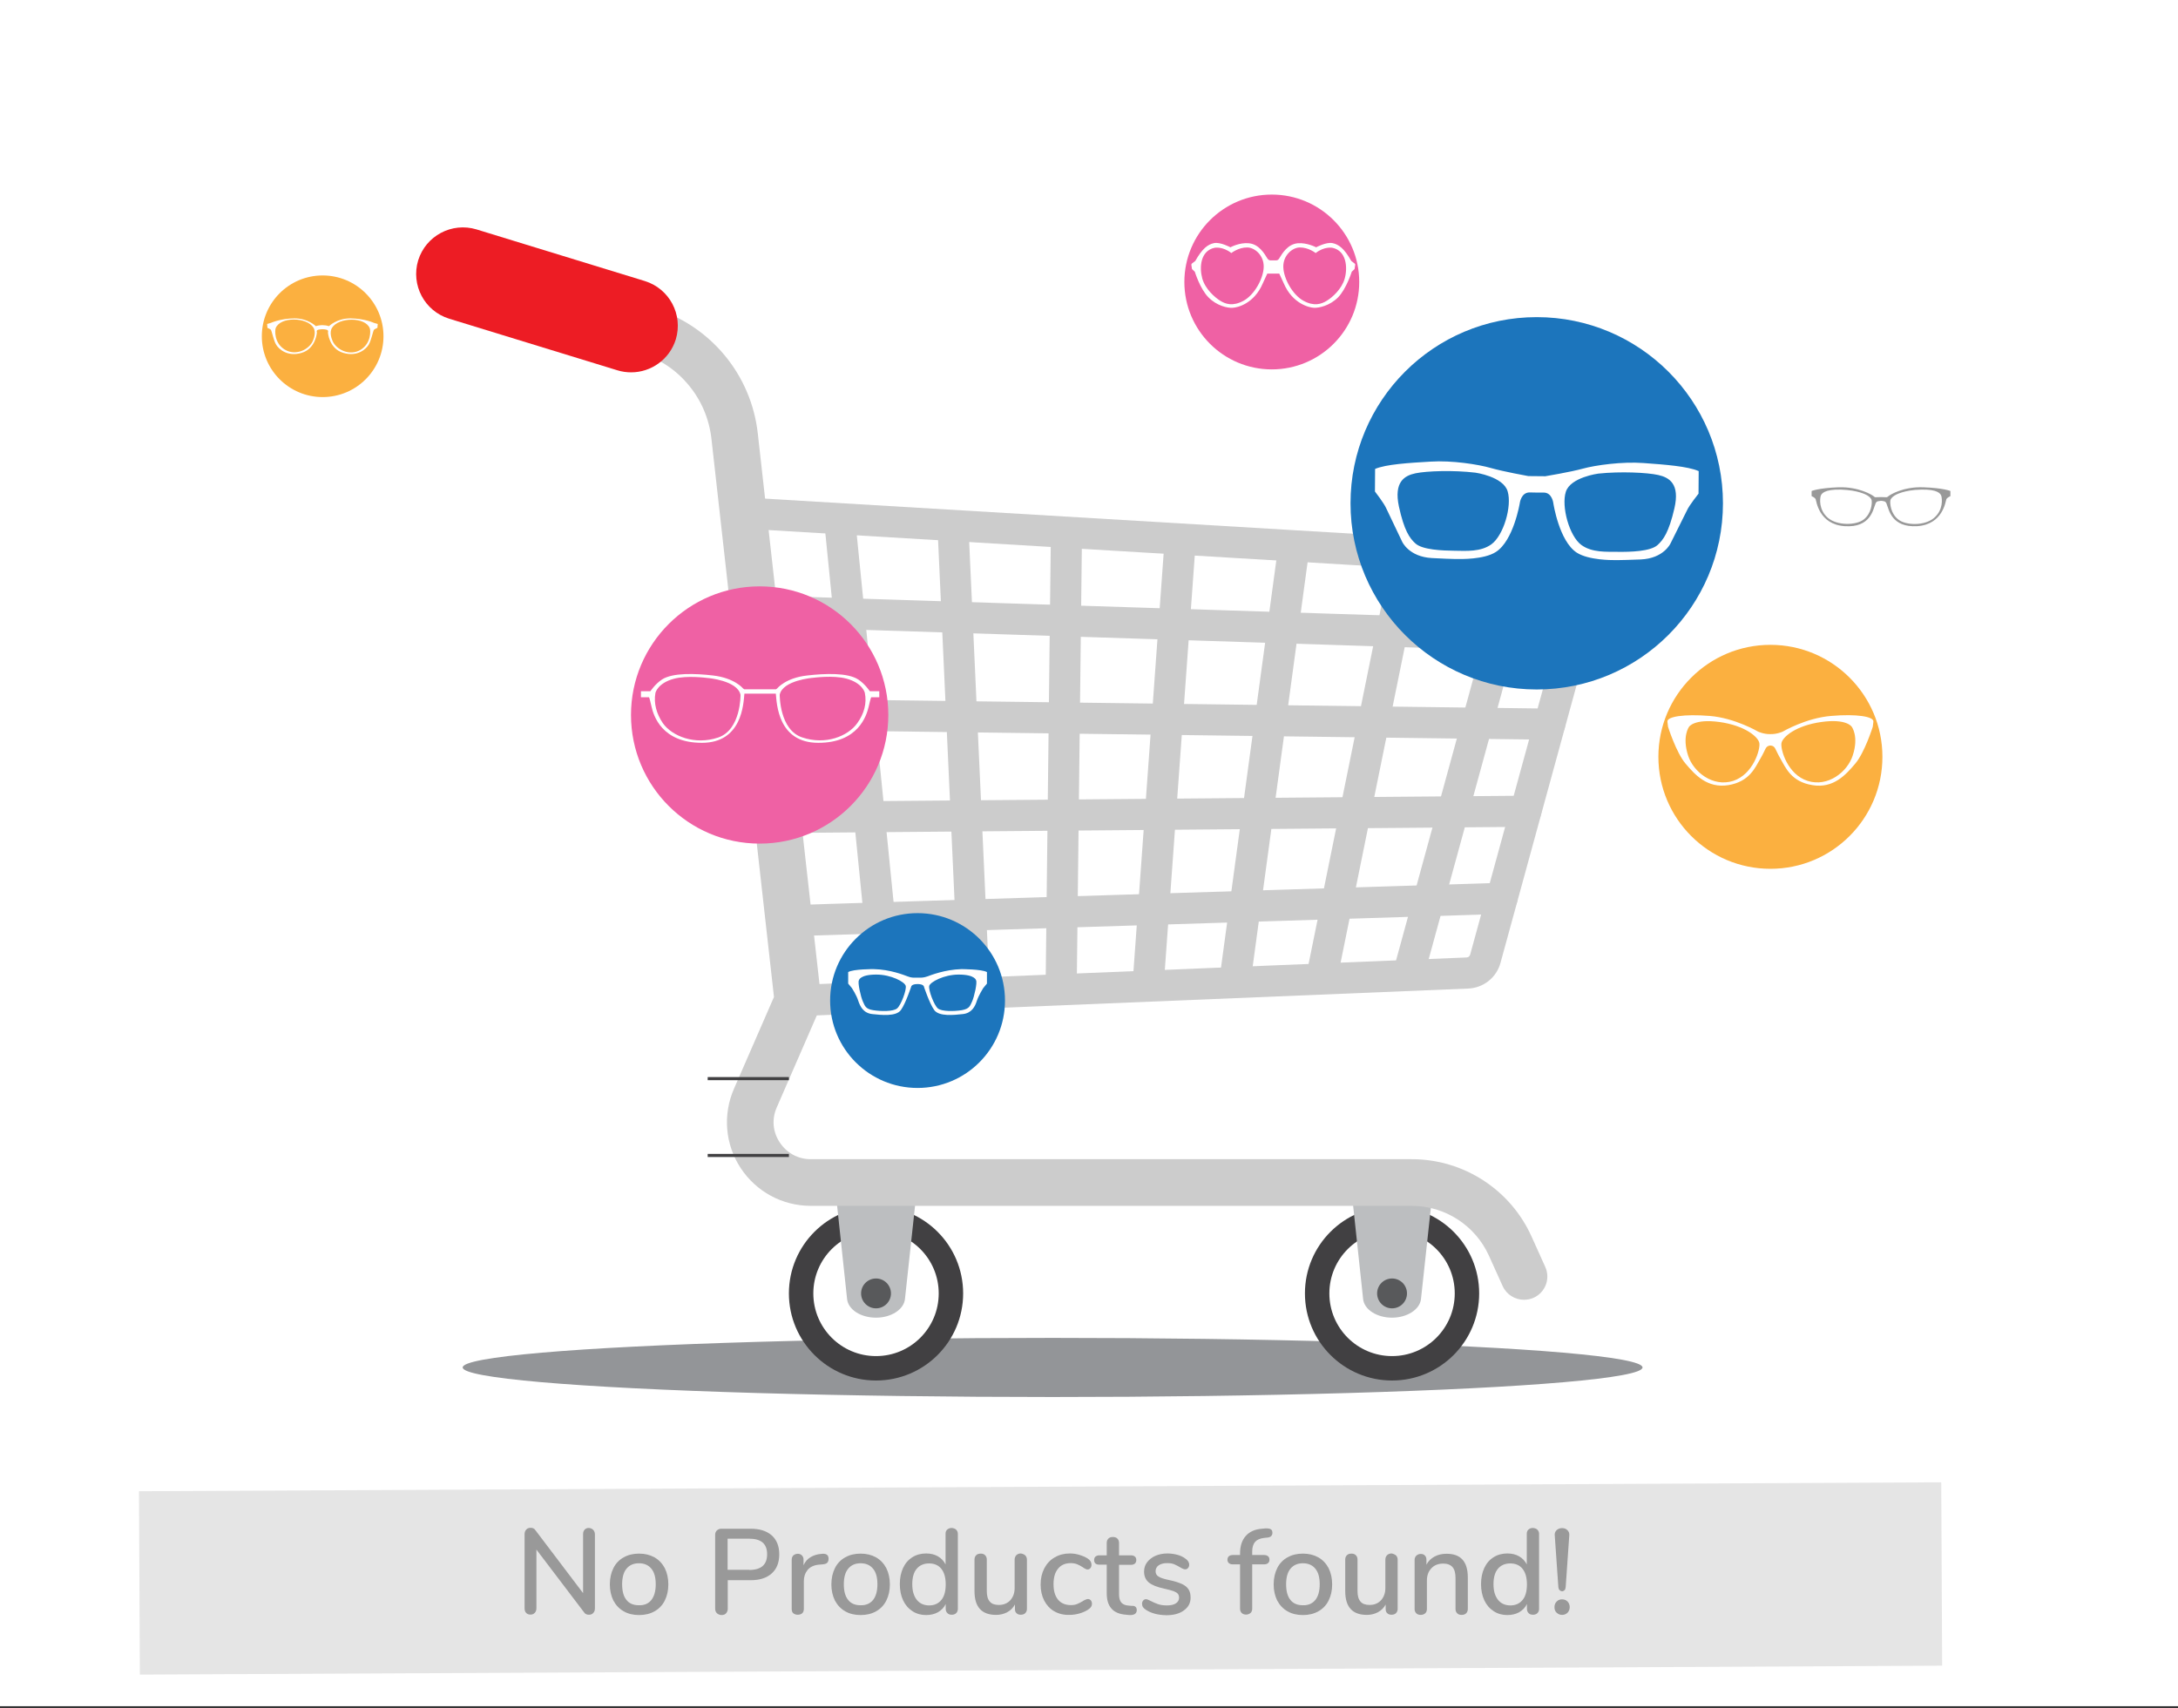 <?xml version="1.0" encoding="utf-8"?>
<!-- Generator: Adobe Illustrator 18.0.0, SVG Export Plug-In . SVG Version: 6.00 Build 0)  -->
<!DOCTYPE svg PUBLIC "-//W3C//DTD SVG 1.1//EN" "http://www.w3.org/Graphics/SVG/1.1/DTD/svg11.dtd">
<svg version="1.1" id="Layer_1" xmlns="http://www.w3.org/2000/svg" xmlns:xlink="http://www.w3.org/1999/xlink" x="0px" y="0px"
	 viewBox="0 0 1400 1098.2" enable-background="new 0 0 1400 1098.2" xml:space="preserve">
<rect x="0" y="0" width="1400" height="1098.2" fill="#333333" stroke="none"/>
<g id="XMLID_30_">
	<rect id="XMLID_379_" fill="#FFFFFF" width="1400" height="1097"/>
	<g id="XMLID_236_">
		<g id="XMLID_121_">
			
				<rect id="XMLID_125_" x="89.6" y="955.9" transform="matrix(1 -4.950921e-003 4.950921e-003 1 -5.016 3.324)" fill="#E5E5E5" width="1158.5" height="117.9"/>
			<g>
				<path fill="#999999" d="M381.3,983.6c0.7,0.8,1.1,1.7,1.1,2.9v47.7c0,1.2-0.4,2.2-1.1,2.9c-0.7,0.8-1.7,1.1-2.8,1.1
					c-1.4,0-2.4-0.5-3.1-1.6l-30.6-40.3v37.8c0,1.2-0.4,2.2-1.1,2.9c-0.7,0.8-1.6,1.1-2.8,1.1c-1.1,0-2.1-0.4-2.7-1.1
					c-0.7-0.7-1-1.7-1-3v-47.7c0-1.2,0.4-2.2,1.1-2.9c0.7-0.8,1.7-1.1,2.8-1.1c1.4,0,2.4,0.5,3.1,1.6l30.6,40.4v-37.9
					c0-1.2,0.3-2.2,1-2.9c0.7-0.8,1.6-1.1,2.7-1.1C379.7,982.5,380.6,982.9,381.3,983.6z"/>
				<path fill="#999999" d="M400.9,1036c-2.8-1.6-5-3.9-6.6-6.9c-1.5-3-2.3-6.5-2.3-10.4c0-4,0.8-7.5,2.3-10.5
					c1.5-3,3.7-5.3,6.6-6.9c2.8-1.6,6.1-2.4,9.9-2.4s7,0.8,9.9,2.4c2.8,1.6,5,3.9,6.6,6.9c1.5,3,2.3,6.5,2.3,10.5
					c0,4-0.8,7.4-2.3,10.4c-1.5,3-3.7,5.3-6.6,6.9c-2.8,1.6-6.1,2.4-9.9,2.4S403.7,1037.6,400.9,1036z M418.7,1028.7
					c1.8-2.3,2.8-5.6,2.8-10.1c0-4.4-0.9-7.7-2.8-10c-1.9-2.3-4.5-3.5-8-3.5s-6.1,1.2-8,3.5c-1.9,2.3-2.8,5.7-2.8,10
					c0,4.4,0.9,7.8,2.8,10.1c1.8,2.3,4.5,3.4,8,3.4C414.2,1032.2,416.9,1031,418.7,1028.7z"/>
				<path fill="#999999" d="M460.8,1037.2c-0.7-0.7-1.1-1.7-1.1-3v-47.4c0-1.2,0.4-2.1,1.1-2.8c0.7-0.7,1.7-1.1,2.9-1.1h18.8
					c5.8,0,10.3,1.4,13.6,4.3c3.2,2.9,4.8,6.9,4.8,12.2c0,5.2-1.6,9.3-4.8,12.2c-3.2,2.9-7.7,4.4-13.6,4.4h-14.7v18.3
					c0,1.2-0.4,2.2-1.1,3s-1.7,1.1-3,1.1C462.5,1038.3,461.5,1037.9,460.8,1037.2z M481.6,1009.4c7.7,0,11.5-3.4,11.5-10.1
					c0-6.7-3.8-10-11.5-10h-13.9v20H481.6z"/>
				<path fill="#999999" d="M532.6,1002.2c0,1.1-0.3,2-0.9,2.6c-0.6,0.6-1.6,0.9-3,1l-2.3,0.2c-3.3,0.3-5.7,1.5-7.3,3.4
					c-1.6,2-2.4,4.4-2.4,7.2v17.9c0,1.2-0.4,2.2-1.1,2.8c-0.7,0.6-1.7,0.9-2.8,0.9c-1.1,0-2.1-0.3-2.8-0.9c-0.8-0.6-1.1-1.6-1.1-2.8
					v-31.7c0-1.2,0.4-2.1,1.1-2.8c0.8-0.6,1.7-1,2.8-1c1,0,1.9,0.3,2.6,1c0.7,0.7,1.1,1.5,1.1,2.7v3.7c1-2.3,2.5-4,4.5-5.2
					c2-1.2,4.2-1.9,6.7-2.1l1.1-0.1C531.3,998.9,532.6,999.9,532.6,1002.2z"/>
				<path fill="#999999" d="M543.3,1036c-2.8-1.6-5-3.9-6.6-6.9c-1.5-3-2.3-6.5-2.3-10.4c0-4,0.8-7.5,2.3-10.5
					c1.5-3,3.7-5.3,6.6-6.9c2.8-1.6,6.1-2.4,9.9-2.4s7,0.8,9.9,2.4c2.8,1.6,5,3.9,6.6,6.9c1.5,3,2.3,6.5,2.3,10.5
					c0,4-0.8,7.4-2.3,10.4c-1.5,3-3.7,5.3-6.6,6.9c-2.8,1.6-6.1,2.4-9.9,2.4S546.1,1037.6,543.3,1036z M561.2,1028.7
					c1.8-2.3,2.8-5.6,2.8-10.1c0-4.4-0.9-7.7-2.8-10c-1.9-2.3-4.5-3.5-8-3.5s-6.1,1.2-8,3.5c-1.9,2.3-2.8,5.7-2.8,10
					c0,4.4,0.9,7.8,2.8,10.1c1.8,2.3,4.5,3.4,8,3.4C556.6,1032.2,559.3,1031,561.2,1028.7z"/>
				<path fill="#999999" d="M614.6,983.5c0.7,0.7,1.1,1.6,1.1,2.7v48.2c0,1.2-0.4,2.1-1.1,2.8c-0.7,0.7-1.7,1-2.8,1
					c-1.2,0-2.1-0.3-2.8-1s-1.1-1.6-1.1-2.8v-3.1c-1.1,2.3-2.8,4-5,5.3c-2.2,1.2-4.7,1.8-7.6,1.8c-3.3,0-6.2-0.8-8.8-2.5
					c-2.6-1.7-4.6-4-6-7c-1.4-3-2.1-6.5-2.1-10.4c0-4,0.7-7.4,2.1-10.4c1.4-3,3.4-5.3,6-6.9c2.5-1.6,5.5-2.4,8.8-2.4
					c2.9,0,5.4,0.6,7.5,1.8c2.2,1.2,3.8,3,5,5.2v-19.8c0-1.1,0.4-2,1.1-2.6c0.7-0.6,1.7-1,2.8-1
					C612.9,982.5,613.9,982.8,614.6,983.5z M605.1,1028.7c1.9-2.3,2.8-5.7,2.8-10c0-4.3-0.9-7.6-2.8-10c-1.8-2.3-4.5-3.5-7.9-3.5
					c-3.4,0-6.1,1.2-8,3.5c-1.9,2.3-2.8,5.6-2.8,9.9s1,7.6,2.9,10c1.9,2.4,4.6,3.6,8,3.6C600.6,1032.2,603.2,1031,605.1,1028.7z"/>
				<path fill="#999999" d="M659,1000c0.7,0.7,1.1,1.6,1.1,2.8v31.7c0,1.1-0.4,2-1.1,2.7c-0.7,0.7-1.7,1-2.9,1c-1.1,0-2-0.3-2.7-1
					c-0.7-0.6-1-1.5-1-2.6v-3c-1.2,2.2-2.8,3.8-5,5c-2.1,1.1-4.5,1.7-7.1,1.7c-9.3,0-13.9-5.1-13.9-15.3v-20.3
					c0-1.2,0.4-2.1,1.1-2.8c0.7-0.7,1.7-1,2.9-1c1.2,0,2.1,0.3,2.8,1c0.7,0.7,1.1,1.6,1.1,2.8v20.2c0,3.1,0.6,5.3,1.9,6.8
					c1.2,1.5,3.2,2.2,5.8,2.2c3.1,0,5.5-1,7.4-3c1.8-2,2.8-4.6,2.8-7.9v-18.3c0-1.1,0.4-2.1,1.1-2.8c0.7-0.7,1.7-1.1,2.9-1.1
					C657.4,999,658.3,999.4,659,1000z"/>
				<path fill="#999999" d="M677.7,1036c-2.8-1.6-4.9-3.9-6.5-6.9c-1.5-3-2.3-6.4-2.3-10.3c0-4,0.8-7.4,2.4-10.5
					c1.6-3,3.8-5.4,6.7-7c2.9-1.7,6.1-2.5,9.8-2.5c2,0,4,0.3,6,0.9c2,0.6,3.8,1.4,5.3,2.3c1.7,1.1,2.5,2.5,2.5,4
					c0,0.9-0.2,1.6-0.7,2.2s-1.1,0.9-1.8,0.9c-0.5,0-0.9-0.1-1.4-0.4c-0.5-0.2-1.1-0.6-1.8-1.1c-1.3-0.8-2.5-1.5-3.6-1.9
					c-1.1-0.4-2.5-0.7-4-0.7c-3.5,0-6.3,1.2-8.2,3.6c-2,2.4-2.9,5.7-2.9,10c0,4.3,1,7.6,2.9,9.9c1.9,2.3,4.7,3.5,8.2,3.5
					c1.6,0,2.9-0.2,4.1-0.7c1.2-0.5,2.4-1.1,3.7-1.9c0.6-0.4,1.1-0.7,1.7-0.9c0.6-0.3,1.1-0.4,1.6-0.4c0.7,0,1.3,0.3,1.8,0.9
					c0.5,0.6,0.7,1.3,0.7,2.2c0,0.7-0.2,1.4-0.6,2c-0.4,0.6-1.1,1.2-2,1.8c-1.6,1-3.4,1.8-5.5,2.4c-2.1,0.6-4.2,0.9-6.3,0.9
					C683.7,1038.4,680.5,1037.6,677.7,1036z"/>
				<path fill="#999999" d="M730,1033.2c0.5,0.5,0.7,1.2,0.7,2.1c0,1-0.4,1.8-1.2,2.4c-0.8,0.5-2,0.8-3.5,0.7l-2.1-0.2
					c-4.2-0.3-7.4-1.6-9.4-3.9c-2.1-2.3-3.1-5.6-3.1-10v-18.3h-4.7c-2.3,0-3.4-1-3.4-3c0-0.9,0.3-1.7,0.9-2.2
					c0.6-0.5,1.4-0.8,2.5-0.8h4.7v-8c0-1.2,0.4-2.1,1.1-2.8c0.7-0.7,1.6-1,2.8-1c1.2,0,2.2,0.3,2.9,1c0.7,0.7,1.1,1.6,1.1,2.8v8h7.7
					c1.1,0,1.9,0.3,2.5,0.8c0.6,0.5,0.9,1.3,0.9,2.2c0,1-0.3,1.7-0.9,2.3c-0.6,0.5-1.4,0.8-2.5,0.8h-7.7v18.9c0,2.4,0.5,4.2,1.5,5.4
					c1,1.1,2.6,1.8,4.6,1.9l2.2,0.2C728.7,1032.4,729.5,1032.7,730,1033.2z"/>
				<path fill="#999999" d="M736.7,1035.1c-0.9-0.6-1.6-1.2-2-1.8c-0.4-0.6-0.6-1.3-0.6-2.1c0-0.8,0.2-1.5,0.7-2.1
					c0.5-0.6,1.1-0.9,1.8-0.9c0.7,0,1.7,0.4,3.2,1.2c1.6,0.8,3.1,1.5,4.6,2c1.5,0.5,3.3,0.8,5.6,0.8c2.5,0,4.4-0.4,5.8-1.3
					c1.4-0.9,2.1-2.1,2.1-3.7c0-1-0.3-1.9-0.8-2.5c-0.5-0.6-1.5-1.2-2.8-1.7c-1.4-0.5-3.4-1-6-1.6c-4.6-1-7.9-2.3-9.9-4
					c-2-1.7-3-4-3-6.9c0-2.2,0.6-4.3,1.9-6s3.1-3.2,5.4-4.2c2.3-1,4.9-1.5,7.8-1.5c2.1,0,4.1,0.3,6.1,0.8c2,0.5,3.7,1.3,5.2,2.4
					c1.7,1.1,2.6,2.5,2.6,4c0,0.8-0.2,1.5-0.7,2.1s-1.1,0.9-1.8,0.9c-0.5,0-0.9-0.1-1.4-0.3c-0.5-0.2-1.1-0.5-1.9-1
					c-1.4-0.8-2.7-1.5-3.9-2c-1.2-0.5-2.7-0.7-4.6-0.7c-2.2,0-3.9,0.5-5.3,1.4c-1.3,0.9-2,2.2-2,3.8c0,1.5,0.6,2.6,1.8,3.4
					c1.2,0.8,3.5,1.6,6.9,2.3c3.5,0.7,6.2,1.6,8.2,2.5c2,0.9,3.4,2.1,4.3,3.5c0.9,1.4,1.3,3.1,1.3,5.3c0,3.4-1.4,6.1-4.3,8.2
					c-2.8,2.1-6.6,3.1-11.3,3.1C744.4,1038.4,740.1,1037.3,736.7,1035.1z"/>
				<path fill="#999999" d="M806.8,991.3c-1.2,1.4-1.9,3.5-1.9,6.3v2.2h7.7c1.1,0,1.9,0.3,2.5,0.8s0.9,1.3,0.9,2.2
					c0,0.9-0.3,1.7-0.9,2.2s-1.4,0.8-2.5,0.8h-7.7v28.5c0,1.2-0.4,2.2-1.1,2.8c-0.8,0.6-1.7,1-2.8,1c-1.1,0-2.1-0.3-2.8-1
					c-0.7-0.6-1.1-1.6-1.1-2.8v-28.5h-4.7c-1.1,0-1.9-0.3-2.5-0.8c-0.6-0.5-0.9-1.3-0.9-2.2c0-0.9,0.3-1.7,0.9-2.2
					c0.6-0.5,1.4-0.8,2.5-0.8h4.7v-1c0-4.8,1.2-8.5,3.7-11.3c2.4-2.7,5.9-4.3,10.4-4.6l2-0.2c1.7-0.1,2.9,0.1,3.6,0.5
					c0.8,0.5,1.1,1.2,1.1,2.3c0,1.8-1.1,2.9-3.3,3.1l-2,0.2C810,989.1,808.1,989.9,806.8,991.3z"/>
				<path fill="#999999" d="M827.6,1036c-2.8-1.6-5-3.9-6.6-6.9c-1.5-3-2.3-6.5-2.3-10.4c0-4,0.8-7.5,2.3-10.5
					c1.5-3,3.7-5.3,6.6-6.9c2.8-1.6,6.1-2.4,9.9-2.4s7,0.8,9.9,2.4c2.8,1.6,5,3.9,6.6,6.9c1.5,3,2.3,6.5,2.3,10.5
					c0,4-0.8,7.4-2.3,10.4c-1.5,3-3.7,5.3-6.6,6.9c-2.8,1.6-6.1,2.4-9.9,2.4S830.4,1037.6,827.6,1036z M845.5,1028.7
					c1.8-2.3,2.8-5.6,2.8-10.1c0-4.4-0.9-7.7-2.8-10c-1.9-2.3-4.5-3.5-8-3.5s-6.1,1.2-8,3.5c-1.9,2.3-2.8,5.7-2.8,10
					c0,4.4,0.9,7.8,2.8,10.1c1.8,2.3,4.5,3.4,8,3.4C840.9,1032.2,843.6,1031,845.5,1028.7z"/>
				<path fill="#999999" d="M897.3,1000c0.7,0.7,1.1,1.6,1.1,2.8v31.7c0,1.1-0.4,2-1.1,2.7c-0.7,0.7-1.7,1-2.9,1c-1.1,0-2-0.3-2.7-1
					c-0.7-0.6-1-1.5-1-2.6v-3c-1.2,2.2-2.8,3.8-5,5c-2.1,1.1-4.5,1.7-7.1,1.7c-9.3,0-13.9-5.1-13.9-15.3v-20.3
					c0-1.2,0.4-2.1,1.1-2.8c0.7-0.7,1.7-1,2.9-1c1.2,0,2.1,0.3,2.8,1c0.7,0.7,1.1,1.6,1.1,2.8v20.2c0,3.1,0.6,5.3,1.9,6.8
					c1.2,1.5,3.2,2.2,5.8,2.2c3.1,0,5.5-1,7.4-3c1.8-2,2.8-4.6,2.8-7.9v-18.3c0-1.1,0.4-2.1,1.1-2.8c0.7-0.7,1.7-1.1,2.9-1.1
					C895.6,999,896.5,999.4,897.3,1000z"/>
				<path fill="#999999" d="M943.5,1014.2v20.3c0,1.2-0.4,2.1-1.1,2.8s-1.7,1-2.9,1c-1.2,0-2.1-0.3-2.8-1s-1.1-1.6-1.1-2.7v-19.9
					c0-3.2-0.6-5.6-1.9-7.1c-1.3-1.5-3.3-2.3-6-2.3c-3.2,0-5.7,1-7.6,3c-1.9,2-2.9,4.6-2.9,8v18.3c0,1.1-0.4,2.1-1.1,2.7
					s-1.7,1-2.8,1c-1.2,0-2.2-0.3-2.9-1c-0.7-0.7-1.1-1.6-1.1-2.7v-31.7c0-1.1,0.4-2,1.1-2.7c0.8-0.7,1.7-1.1,2.8-1.1
					c1.1,0,2.1,0.3,2.7,1c0.7,0.7,1,1.6,1,2.7v3.2c1.2-2.3,3-4,5.2-5.2c2.2-1.2,4.8-1.8,7.6-1.8
					C938.9,998.9,943.5,1004,943.5,1014.2z"/>
				<path fill="#999999" d="M988.2,983.5c0.7,0.7,1.1,1.6,1.1,2.7v48.2c0,1.2-0.4,2.1-1.1,2.8s-1.7,1-2.8,1c-1.2,0-2.1-0.3-2.8-1
					c-0.7-0.7-1.1-1.6-1.1-2.8v-3.1c-1.1,2.3-2.8,4-5,5.3c-2.2,1.2-4.7,1.8-7.6,1.8c-3.3,0-6.2-0.8-8.8-2.5c-2.6-1.7-4.6-4-6-7
					c-1.4-3-2.1-6.5-2.1-10.4c0-4,0.7-7.4,2.1-10.4c1.4-3,3.4-5.3,6-6.9c2.5-1.6,5.5-2.4,8.8-2.4c2.9,0,5.4,0.6,7.5,1.8
					c2.2,1.2,3.8,3,5,5.2v-19.8c0-1.1,0.4-2,1.1-2.6c0.7-0.6,1.6-1,2.8-1C986.5,982.5,987.5,982.8,988.2,983.5z M978.7,1028.7
					c1.9-2.3,2.8-5.7,2.8-10c0-4.3-0.9-7.6-2.8-10c-1.8-2.3-4.5-3.5-7.9-3.5c-3.4,0-6.1,1.2-8,3.5c-1.9,2.3-2.8,5.6-2.8,9.9
					s1,7.6,2.9,10c1.9,2.4,4.6,3.6,8,3.6C974.2,1032.2,976.8,1031,978.7,1028.7z"/>
				<path fill="#999999" d="M1000.6,1036.9c-1-0.9-1.4-2.1-1.4-3.6s0.5-2.7,1.4-3.6c1-1,2.1-1.4,3.5-1.4c1.4,0,2.6,0.5,3.5,1.4
					s1.4,2.2,1.4,3.6s-0.5,2.7-1.4,3.6c-0.9,0.9-2.1,1.4-3.5,1.4C1002.7,1038.3,1001.6,1037.8,1000.6,1036.9z M1002.5,1022.4
					c-0.5-0.5-0.7-1.1-0.8-1.9l-2.3-33.1c-0.2-1.5,0.2-2.6,1.1-3.5c0.9-0.9,2.1-1.4,3.6-1.4c1.5,0,2.6,0.5,3.5,1.4
					c0.9,0.9,1.3,2.1,1.1,3.5l-2.3,33.1c-0.1,0.8-0.3,1.5-0.7,1.9c-0.4,0.4-1,0.7-1.6,0.7C1003.5,1023.1,1003,1022.8,1002.5,1022.4z
					"/>
			</g>
		</g>
		<ellipse id="XMLID_820_" fill="#939598" cx="676.6" cy="879.2" rx="379.2" ry="19"/>
		<circle id="XMLID_732_" fill="#414042" cx="894.8" cy="831.6" r="56"/>
		<circle id="XMLID_758_" fill="#FFFFFF" cx="894.8" cy="831.6" r="40.3"/>
		<circle id="XMLID_763_" fill="#414042" cx="563.1" cy="831.6" r="56"/>
		<circle id="XMLID_762_" fill="#FFFFFF" cx="563.1" cy="831.6" r="40.3"/>
		<path id="XMLID_759_" fill="#BCBEC0" d="M894.8,847.2L894.8,847.2c-9.8,0-17.9-5.2-18.6-12l-8-74.8h53.3l-8.1,74.8
			C912.7,841.9,904.5,847.2,894.8,847.2z"/>
		<path id="XMLID_761_" fill="#BCBEC0" d="M563.1,847.2L563.1,847.2c-9.8,0-17.9-5.2-18.6-12l-8-74.8h53.3l-8.1,74.8
			C581,841.9,572.9,847.2,563.1,847.2z"/>
		<g id="XMLID_889_">
			<path id="XMLID_9_" fill="#CCCCCC" d="M979.6,835.7c-5.7,0-11.2-3.3-13.7-8.8l-8.8-19.5c-8.8-19.5-28.3-32.1-49.6-32.1H521.1
				c-18.2,0-35-9.1-45-24.3c-10-15.2-11.6-34.3-4.3-51l25.7-59l-40.2-358.9c-2.9-26-20.9-47.7-45.9-55.3L309,195.7
				c-7.9-2.4-12.4-10.8-10-18.7c2.4-7.9,10.8-12.4,18.7-10l102.4,31.1c36.5,11.1,62.8,42.7,67,80.6l41.1,366.9L499.3,712
				c-3.3,7.5-2.6,15.7,1.9,22.5c4.5,6.8,11.7,10.8,19.9,10.8h386.4c33.2,0,63.4,19.5,77,49.8l8.8,19.5c3.4,7.6,0,16.4-7.5,19.8
				C983.7,835.3,981.6,835.7,979.6,835.7z"/>
		</g>
		<g id="XMLID_893_">
			<g id="XMLID_894_">
				<g id="XMLID_6_">
					<path fill="#CCCCCC" d="M504,653.7l-37.4-334.6l543,32.4c6.8,0.4,13,3.8,17,9.4c4,5.5,5.2,12.5,3.4,19.1l-65.5,239.1
						c-2.6,9.5-11,16.1-20.8,16.5L504,653.7z M489,340.5l32.7,292.4l421-17.3c1.1,0,2-0.8,2.3-1.8l65.5-239.1c0.3-1-0.1-1.7-0.4-2.1
						c-0.3-0.4-0.9-1-1.9-1L489,340.5z"/>
				</g>
			</g>
			<g id="XMLID_895_">
				<g id="XMLID_907_">
					<g id="XMLID_38_">
						<path id="XMLID_49_" fill="#CCCCCC" d="M570.4,651c-5.1,0-9.4-3.8-9.9-9l-30.8-307.4c-0.6-5.5,3.5-10.4,9-10.9
							c5.5-0.5,10.4,3.5,10.9,9L580.4,640c0.6,5.5-3.5,10.4-9,10.9C571.1,650.9,570.7,651,570.4,651z"/>
					</g>
					<g id="XMLID_37_">
						<path id="XMLID_48_" fill="#CCCCCC" d="M626.3,648.3c-5.3,0-9.7-4.2-10-9.5l-13.7-300c-0.3-5.5,4-10.2,9.5-10.4
							c5.5-0.2,10.2,4,10.4,9.5l13.7,300c0.3,5.5-4,10.2-9.5,10.4C626.6,648.3,626.4,648.3,626.3,648.3z"/>
					</g>
					<g id="XMLID_36_">
						<path id="XMLID_47_" fill="#CCCCCC" d="M682.1,645.7c0,0-0.1,0-0.1,0c-5.5-0.1-9.9-4.6-9.9-10.1l3.4-292.5
							c0.1-5.5,4.5-9.9,10-9.9c0,0,0.1,0,0.1,0c5.5,0.1,9.9,4.6,9.9,10.1l-3.4,292.5C692.1,641.3,687.6,645.7,682.1,645.7z"/>
					</g>
					<g id="XMLID_31_">
						<path id="XMLID_46_" fill="#CCCCCC" d="M738,643.1c-0.2,0-0.5,0-0.7,0c-5.5-0.4-9.7-5.2-9.3-10.7l20.6-285.1
							c0.4-5.5,5.2-9.7,10.7-9.3c5.5,0.4,9.7,5.2,9.3,10.7L748,633.8C747.6,639.1,743.2,643.1,738,643.1z"/>
					</g>
					<g id="XMLID_15_">
						<path id="XMLID_45_" fill="#CCCCCC" d="M793.9,640.5c-0.4,0-0.9,0-1.4-0.1c-5.5-0.7-9.3-5.8-8.6-11.3l37.7-277.6
							c0.7-5.5,5.8-9.3,11.3-8.6c5.5,0.7,9.3,5.8,8.6,11.3l-37.7,277.6C803.1,636.8,798.8,640.5,793.9,640.5z"/>
					</g>
					<g id="XMLID_14_">
						<path id="XMLID_44_" fill="#CCCCCC" d="M849.7,637.9c-0.7,0-1.3-0.1-2-0.2c-5.4-1.1-8.9-6.4-7.8-11.8l54.9-270.2
							c1.1-5.4,6.4-8.9,11.8-7.8c5.4,1.1,8.9,6.4,7.8,11.8l-54.9,270.2C858.5,634.6,854.4,637.9,849.7,637.9z"/>
					</g>
					<g id="XMLID_13_">
						<path id="XMLID_43_" fill="#CCCCCC" d="M905.6,635.2c-0.9,0-1.8-0.1-2.6-0.4c-5.3-1.5-8.5-7-7-12.3l72-262.8
							c1.5-5.3,7-8.5,12.3-7c5.3,1.5,8.5,7,7,12.3l-72,262.8C914,632.3,910,635.2,905.6,635.2z"/>
					</g>
				</g>
				<g id="XMLID_916_">
					<g id="XMLID_35_">
						<path id="XMLID_41_" fill="#CCCCCC" d="M507.1,602c-5.4,0-9.8-4.3-10-9.7c-0.2-5.5,4.2-10.1,9.7-10.3l458.3-14.4
							c5.5-0.1,10.1,4.2,10.3,9.7s-4.2,10.1-9.7,10.3L507.4,602C507.3,602,507.2,602,507.1,602z"/>
					</g>
					<g id="XMLID_34_">
						<path id="XMLID_39_" fill="#CCCCCC" d="M499.7,535.6c-5.5,0-10-4.4-10-9.9c0-5.5,4.4-10,9.9-10.1l481.1-4
							c5.5-0.1,10,4.4,10.1,9.9c0,5.5-4.4,10-9.9,10.1L499.7,535.6C499.8,535.6,499.7,535.6,499.7,535.6z"/>
					</g>
					<g id="XMLID_33_">
						<path id="XMLID_12_" fill="#CCCCCC" d="M996.1,475.6c0,0-0.1,0-0.1,0l-503.8-6.4c-5.5-0.1-9.9-4.6-9.9-10.1
							c0.1-5.5,4.7-9.9,10.1-9.9l503.8,6.4c5.5,0.1,9.9,4.6,9.9,10.1C1006,471.2,1001.6,475.6,996.1,475.6z"/>
					</g>
					<g id="XMLID_32_">
						<path id="XMLID_11_" fill="#CCCCCC" d="M1011.4,419.6c-0.1,0-0.2,0-0.3,0l-526.6-16.9c-5.5-0.2-9.9-4.8-9.7-10.3
							c0.2-5.5,4.8-9.9,10.3-9.7l526.6,16.9c5.5,0.2,9.9,4.8,9.7,10.3C1021.2,415.4,1016.8,419.6,1011.4,419.6z"/>
					</g>
				</g>
			</g>
		</g>
		<circle id="XMLID_917_" fill="#58595B" cx="894.8" cy="831.6" r="9.6"/>
		<circle id="XMLID_918_" fill="#58595B" cx="563.1" cy="831.6" r="9.6"/>
		<g id="XMLID_69_">
			<circle id="XMLID_92_" fill="#FBB040" cx="1138" cy="486.6" r="72"/>
		</g>
		<g id="XMLID_100_">
			<circle id="XMLID_102_" fill="#FFFFFF" cx="1210" cy="333.5" r="56.2"/>
		</g>
		<g id="XMLID_2_">
			<circle id="XMLID_17_" fill="#FBB040" cx="207.4" cy="216.2" r="39.1"/>
		</g>
		<g id="XMLID_194_">
			<circle id="XMLID_196_" fill="#EF61A4" cx="817.5" cy="181.3" r="56.2"/>
		</g>
		<g id="XMLID_166_">
			<circle id="XMLID_193_" fill="#1C75BC" cx="589.8" cy="643.3" r="56.2"/>
		</g>
		<g id="XMLID_40_">
			<circle id="XMLID_4_" fill="#EF61A4" cx="488.3" cy="459.7" r="82.7"/>
		</g>
		<g id="XMLID_890_">
			<path id="XMLID_10_" fill="#ED1C24" d="M405.7,239.4c-2.9,0-5.9-0.4-8.8-1.3l-108.2-33.2c-15.8-4.9-24.7-21.6-19.9-37.5
				c4.9-15.8,21.6-24.7,37.5-19.9l108.2,33.2c15.8,4.9,24.7,21.6,19.9,37.5C430.4,231.1,418.5,239.4,405.7,239.4z"/>
		</g>
		<g id="XMLID_70_">
			<circle id="XMLID_136_" fill="#1C75BC" cx="987.8" cy="323.6" r="119.7"/>
		</g>
		
			<line id="XMLID_228_" fill="none" stroke="#414042" stroke-width="2" stroke-miterlimit="10" x1="454.9" y1="693.5" x2="507.1" y2="693.5"/>
		
			<line id="XMLID_229_" fill="none" stroke="#414042" stroke-width="2" stroke-miterlimit="10" x1="454.9" y1="742.9" x2="507.1" y2="742.9"/>
		<path fill="#FFFFFF" d="M987.8,316.7c0.7,0,2.1,0,4.5,0c5.5,0,6.2,7,6.2,7s3.7,24.2,15,31.6c7.7,5,23.4,4.8,23.4,4.8
			s2.7,0.2,17.7-0.4c14.8-0.6,19.2-10.3,19.2-10.3l10.6-21.3c1.4-3.2,7.4-10.7,7.4-10.7l0.1-14.5c-6.9-3.1-21.8-4.2-35.6-5.2
			c-13.7-1-30.8,1.4-38.8,3.6c-8,2.2-24.2,4.9-24.2,4.9l-10.9-0.1c0,0-16.1-2.9-24.1-5.2c-8-2.3-25-5-38.8-4.1
			c-13.7,0.8-28.7,1.7-35.6,4.7l-0.1,14.5c0,0,5.9,7.6,7.3,10.9l10.2,21.4c0,0,4.3,9.7,19.1,10.5c15,0.8,17.7,0.6,17.7,0.6
			s15.7,0.5,23.4-4.5c11.4-7.2,15.4-31.4,15.4-31.4s0.8-6.9,6.3-6.9C985.7,316.7,987.1,316.7,987.8,316.7z M1076.3,326.8
			c-3.6,15.6-7.2,20.3-10.8,23.6c-4.6,4.2-17.8,4.5-25.4,4.4c-7.6-0.1-16.7,0.6-23.6-4.4c-7.8-5.7-13-24.8-10-34.2
			c3-9.4,20.9-11.7,20.9-11.7c14.3-1.5,31.3-0.7,38.5,0.9C1073.1,307,1079.9,311.2,1076.3,326.8z M909.9,304.3
			c7.2-1.5,24.3-2.1,38.5-0.4c0,0,17.9,2.5,20.7,12c2.9,9.5-2.6,28.4-10.5,34.1c-6.9,4.9-16,4.2-23.6,4.1
			c-7.6-0.1-20.8-0.5-25.3-4.8c-3.6-3.3-7.1-8.1-10.5-23.7C895.9,309.9,902.7,305.8,909.9,304.3z"/>
		<path fill="#FFFFFF" d="M822.3,175.9l2.9,6.3c5.6,13.1,16.4,15.6,19.5,15.7c3.2,0.1,10-1.3,15.4-6.7c5.3-5.4,8.8-16.5,8.8-16.5
			l1.8-1.7l0.4-2.7c0.1-0.3-0.1-0.7-0.4-0.9l-2.1-1.6c-4.5-8-8.1-10.7-12.1-11.5c-4-0.8-10.5,2.7-10.5,2.7s-5.9-3.1-11.8-2.6
			c-6.5,0.6-9.9,6.4-12.1,10c-0.6,1-1.7,1-1.7,1h-3.9c0,0-1.1-0.1-1.7-1c-2.2-3.6-5.6-9.4-12.1-10c-6-0.6-11.8,2.6-11.8,2.6
			s-6.5-3.5-10.5-2.7c-4,0.8-7.6,3.5-12.1,11.5l-2.1,1.6c-0.3,0.2-0.4,0.6-0.4,0.9l0.4,2.7l1.8,1.7c0,0,3.4,11.1,8.8,16.5
			c5.3,5.4,12.2,6.9,15.4,6.7c3.2-0.1,13.9-2.6,19.5-15.7l2.9-6.3H822.3z M864.4,179c-1.9,6.9-8.1,12.3-11.6,14.4
			c-3.4,2.1-8.1,3.7-14.9,0c-6.9-3.7-12.8-14.2-13-21.7c-0.2-7.5,5.8-12.5,10.5-12.6c5.7-0.1,10.3,3.6,10.3,3.6
			c5.6-4.4,10.7-3.4,10.7-3.4C865.6,161.2,866.3,172.1,864.4,179z M780.8,159.3c0,0,5.1-1,10.7,3.4c0,0,4.6-3.7,10.3-3.6
			c4.8,0.1,10.7,5.1,10.5,12.6c-0.2,7.5-6.1,18-13,21.7c-6.9,3.7-11.5,2.1-14.9,0c-3.4-2.1-9.7-7.5-11.6-14.4
			C770.9,172.1,771.5,161.2,780.8,159.3z"/>
		<path fill="#FFFFFF" d="M1138,479.3c3.4,0.4,2.8,2.2,6.3,8.2c3.6,6.3,7.1,15.1,20.7,17.3c13.6,2.3,21.6-6.8,27.6-13.9
			c6-7.1,11.2-23.6,11.2-23.6s0,0,0.4-3.3c0.4-3.3-10.8-5.1-27.1-3.7c-16.3,1.3-31.2,10.1-31.2,10.1s-3.6,1.7-7.9,1.6
			c-4.3,0.1-7.9-1.6-7.9-1.6s-14.9-8.8-31.2-10.1c-16.3-1.3-27.5,0.4-27.1,3.7c0.4,3.3,0.4,3.3,0.4,3.3s5.2,16.5,11.2,23.6
			c6,7.1,14,16.1,27.6,13.9c13.6-2.3,17.1-11.1,20.7-17.3C1135.2,481.6,1134.6,479.7,1138,479.3z M1190.9,485.8
			c-3.4,10.5-15.9,20.4-28.9,16.3c-13.1-4.1-17.6-20.4-16.9-24.3c0.7-3.9,9.1-11.3,25.7-13.6c16.3-2.3,19.5,3.1,19.5,3.1
			S1195,473.5,1190.9,485.8z M1085.7,467.3c0,0,3.2-5.3,19.5-3.1c16.6,2.3,25.1,9.7,25.7,13.6c0.7,3.9-3.9,20.1-16.9,24.3
			c-13.1,4.1-25.5-5.8-28.9-16.3C1081.1,473.5,1085.7,467.3,1085.7,467.3z"/>
		<path fill="#999999" d="M1209.1,322c0.4,0,1.1,0.1,2,0.3c1.4,0.3,1.7,2,1.7,2c1.4,3.2,3,15,19.6,14c16.6-1.1,18.2-16.2,18.7-17.3
			c0.5-1.1,2.6-2,2.6-2v-3.3c0,0-4.2-1.9-17.3-2.4c-13.1-0.5-21.6,4.9-22.5,5.7c-0.8,0.7-1.2,0.7-1.2,0.7l-3.6-0.1l-3.6,0.1
			c0,0-0.3,0.1-1.2-0.7c-0.8-0.7-9.4-6.1-22.5-5.7c-13.1,0.5-17.3,2.4-17.3,2.4v3.3c0,0,2.1,0.8,2.6,2c0.5,1.1,2,16.2,18.7,17.3
			c16.6,1.1,18.2-10.8,19.6-14c0,0,0.3-1.7,1.7-2C1208,322.1,1208.7,322.1,1209.1,322z M1243.3,332.9c-6,5.3-18.3,5-23.1,1.1
			c-4.9-3.8-5.4-10.2-5.1-12.2c0.3-2,3.4-3.6,3.4-3.6s5.4-3.2,16.3-3.4c10.9-0.3,12.7,2.7,13.1,4.2
			C1248.3,320.5,1249.3,327.7,1243.3,332.9z M1170.3,319c0.4-1.5,2.2-4.5,13.1-4.2c10.9,0.3,16.3,3.4,16.3,3.4s3.2,1.6,3.4,3.6
			c0.3,2-0.2,8.3-5.1,12.2c-4.9,3.8-17.1,4.1-23.1-1.1C1168.9,327.7,1169.9,320.5,1170.3,319z"/>
		<path fill="#FFFFFF" d="M498.7,446c0.6,6.5,1.4,31.6,27.3,31.6c25.8,0,31-17.5,32.4-23.3c1.3-5.8,1.6-6,1.6-6h5.2v-3.9h-6.1
			c0,0-3-4.6-7.4-7.5c-6.8-4.5-21.5-3.9-32.8-2.6c-13.9,1.5-19.3,8.3-19.3,8.3l-0.8,0.6h-20.4l-0.8-0.6c0,0-5.4-6.7-19.3-8.3
			c-11.3-1.3-25.9-1.9-32.8,2.6c-4.4,2.9-7.4,7.5-7.4,7.5h-6.1v3.9h5.2c0,0,0.3,0.2,1.6,6c1.3,5.8,6.6,23.3,32.4,23.3
			c25.8,0,26.7-25.1,27.3-31.6L498.7,446z M551.1,464.9c-6,8.5-20.5,14.3-35.5,9.2c-14.7-4.9-14.4-27.5-14.4-27.5
			c2-9.2,21-10.8,21.3-10.8c0.3,0,12.9-1.8,21.5,0.5c10.5,2.8,11.9,9.1,11.9,9.1C557.3,452.3,555.4,458.9,551.1,464.9z M421.3,445.5
			c0,0,1.4-6.3,11.9-9.1c8.6-2.3,21.2-0.5,21.5-0.5c0.3,0,19.3,1.6,21.3,10.8c0,0,0.4,22.5-14.4,27.5c-14.9,5-29.5-0.8-35.5-9.2
			C422,458.9,420.1,452.3,421.3,445.5z"/>
		<path fill="#FFFFFF" d="M589.8,632.7c3.6,0,4,1.4,4,1.4s3.6,11,6.7,15.3c3.1,4.3,12.7,3.2,18.4,2.6c5.7-0.6,7.9-4.9,9-8.5
			c1.2-3.6,4.1-8.2,4.1-8.2l2.4-2.9v-7.4c-3.4-1.9-16.4-1.9-16.4-1.9c-10.7,0.3-19.7,3.9-21.9,4.7c-2.2,0.8-4.2,0.8-4.2,0.8l-2.1,0
			l-2.1,0c0,0-2,0.1-4.2-0.8c-2.2-0.8-11.2-4.5-21.9-4.7c0,0-13-0.1-16.4,1.9v7.4l2.4,2.9c0,0,3,4.6,4.1,8.2c1.2,3.6,3.3,7.9,9,8.5
			c5.7,0.6,15.3,1.7,18.4-2.6c3.1-4.3,6.7-15.3,6.7-15.3S586.2,632.7,589.8,632.7z M624.9,643.8c-1.4,2.9-1.6,4.8-6.7,5.7
			c-5.1,0.8-12.8,0.9-15.3-1.1c-2.5-2-6.2-11.9-5.6-14.5c0.6-2.5,9.5-7.3,18.9-7.3c10.7,0,11.2,3.7,11.2,3.7
			C628.3,631.7,626.2,640.9,624.9,643.8z M552.1,630.3c0,0,0.5-3.7,11.2-3.7c9.5,0,18.3,4.7,18.9,7.3c0.6,2.5-3,12.4-5.6,14.5
			c-2.5,2-10.2,1.9-15.3,1.1c-5.1-0.8-5.3-2.8-6.7-5.7C553.3,640.9,551.2,631.7,552.1,630.3z"/>
		<path fill="#FFFFFF" d="M209.6,211.9c1.9,0.4,1.2,1.6,1.2,1.8c0,0.2,0.7,10.5,9.9,13.2c9.2,2.7,14.7-2.6,16.3-5.3
			c1.6-2.7,2.9-9,3.3-9.5c0.4-0.5,2.3-1.3,2.3-1.3l0.2-2.5l-2.4-0.7c0,0-6.1-2.8-15-2.9c-8.9-0.1-13.9,5-13.9,5
			c-2.5-0.8-5.6-0.9-8.5,0c0,0-5-5.1-13.9-5c-8.9,0.1-15,2.9-15,2.9l-2.4,0.7l0.2,2.5c0,0,1.9,0.8,2.3,1.3c0.4,0.5,1.7,6.9,3.3,9.5
			c1.6,2.7,7.1,8,16.3,5.3c9.2-2.7,9.9-13,9.9-13.2c0-0.2-0.7-1.4,1.2-1.8C206.9,211.6,208,211.6,209.6,211.9z M231.8,224.9
			c-7,4.2-15.5,0-18-5.6c-2.5-5.6-0.4-8.5-0.4-8.5c4.2-6.9,21.4-7.2,24.3,0.3C238.2,212.3,238.8,220.6,231.8,224.9z M177.2,211
			c2.9-7.5,20.1-7.2,24.3-0.3c0,0,2.1,2.9-0.4,8.5c-2.5,5.6-11,9.8-18,5.6C176.1,220.6,176.7,212.3,177.2,211z"/>
	</g>
</g>
</svg>
